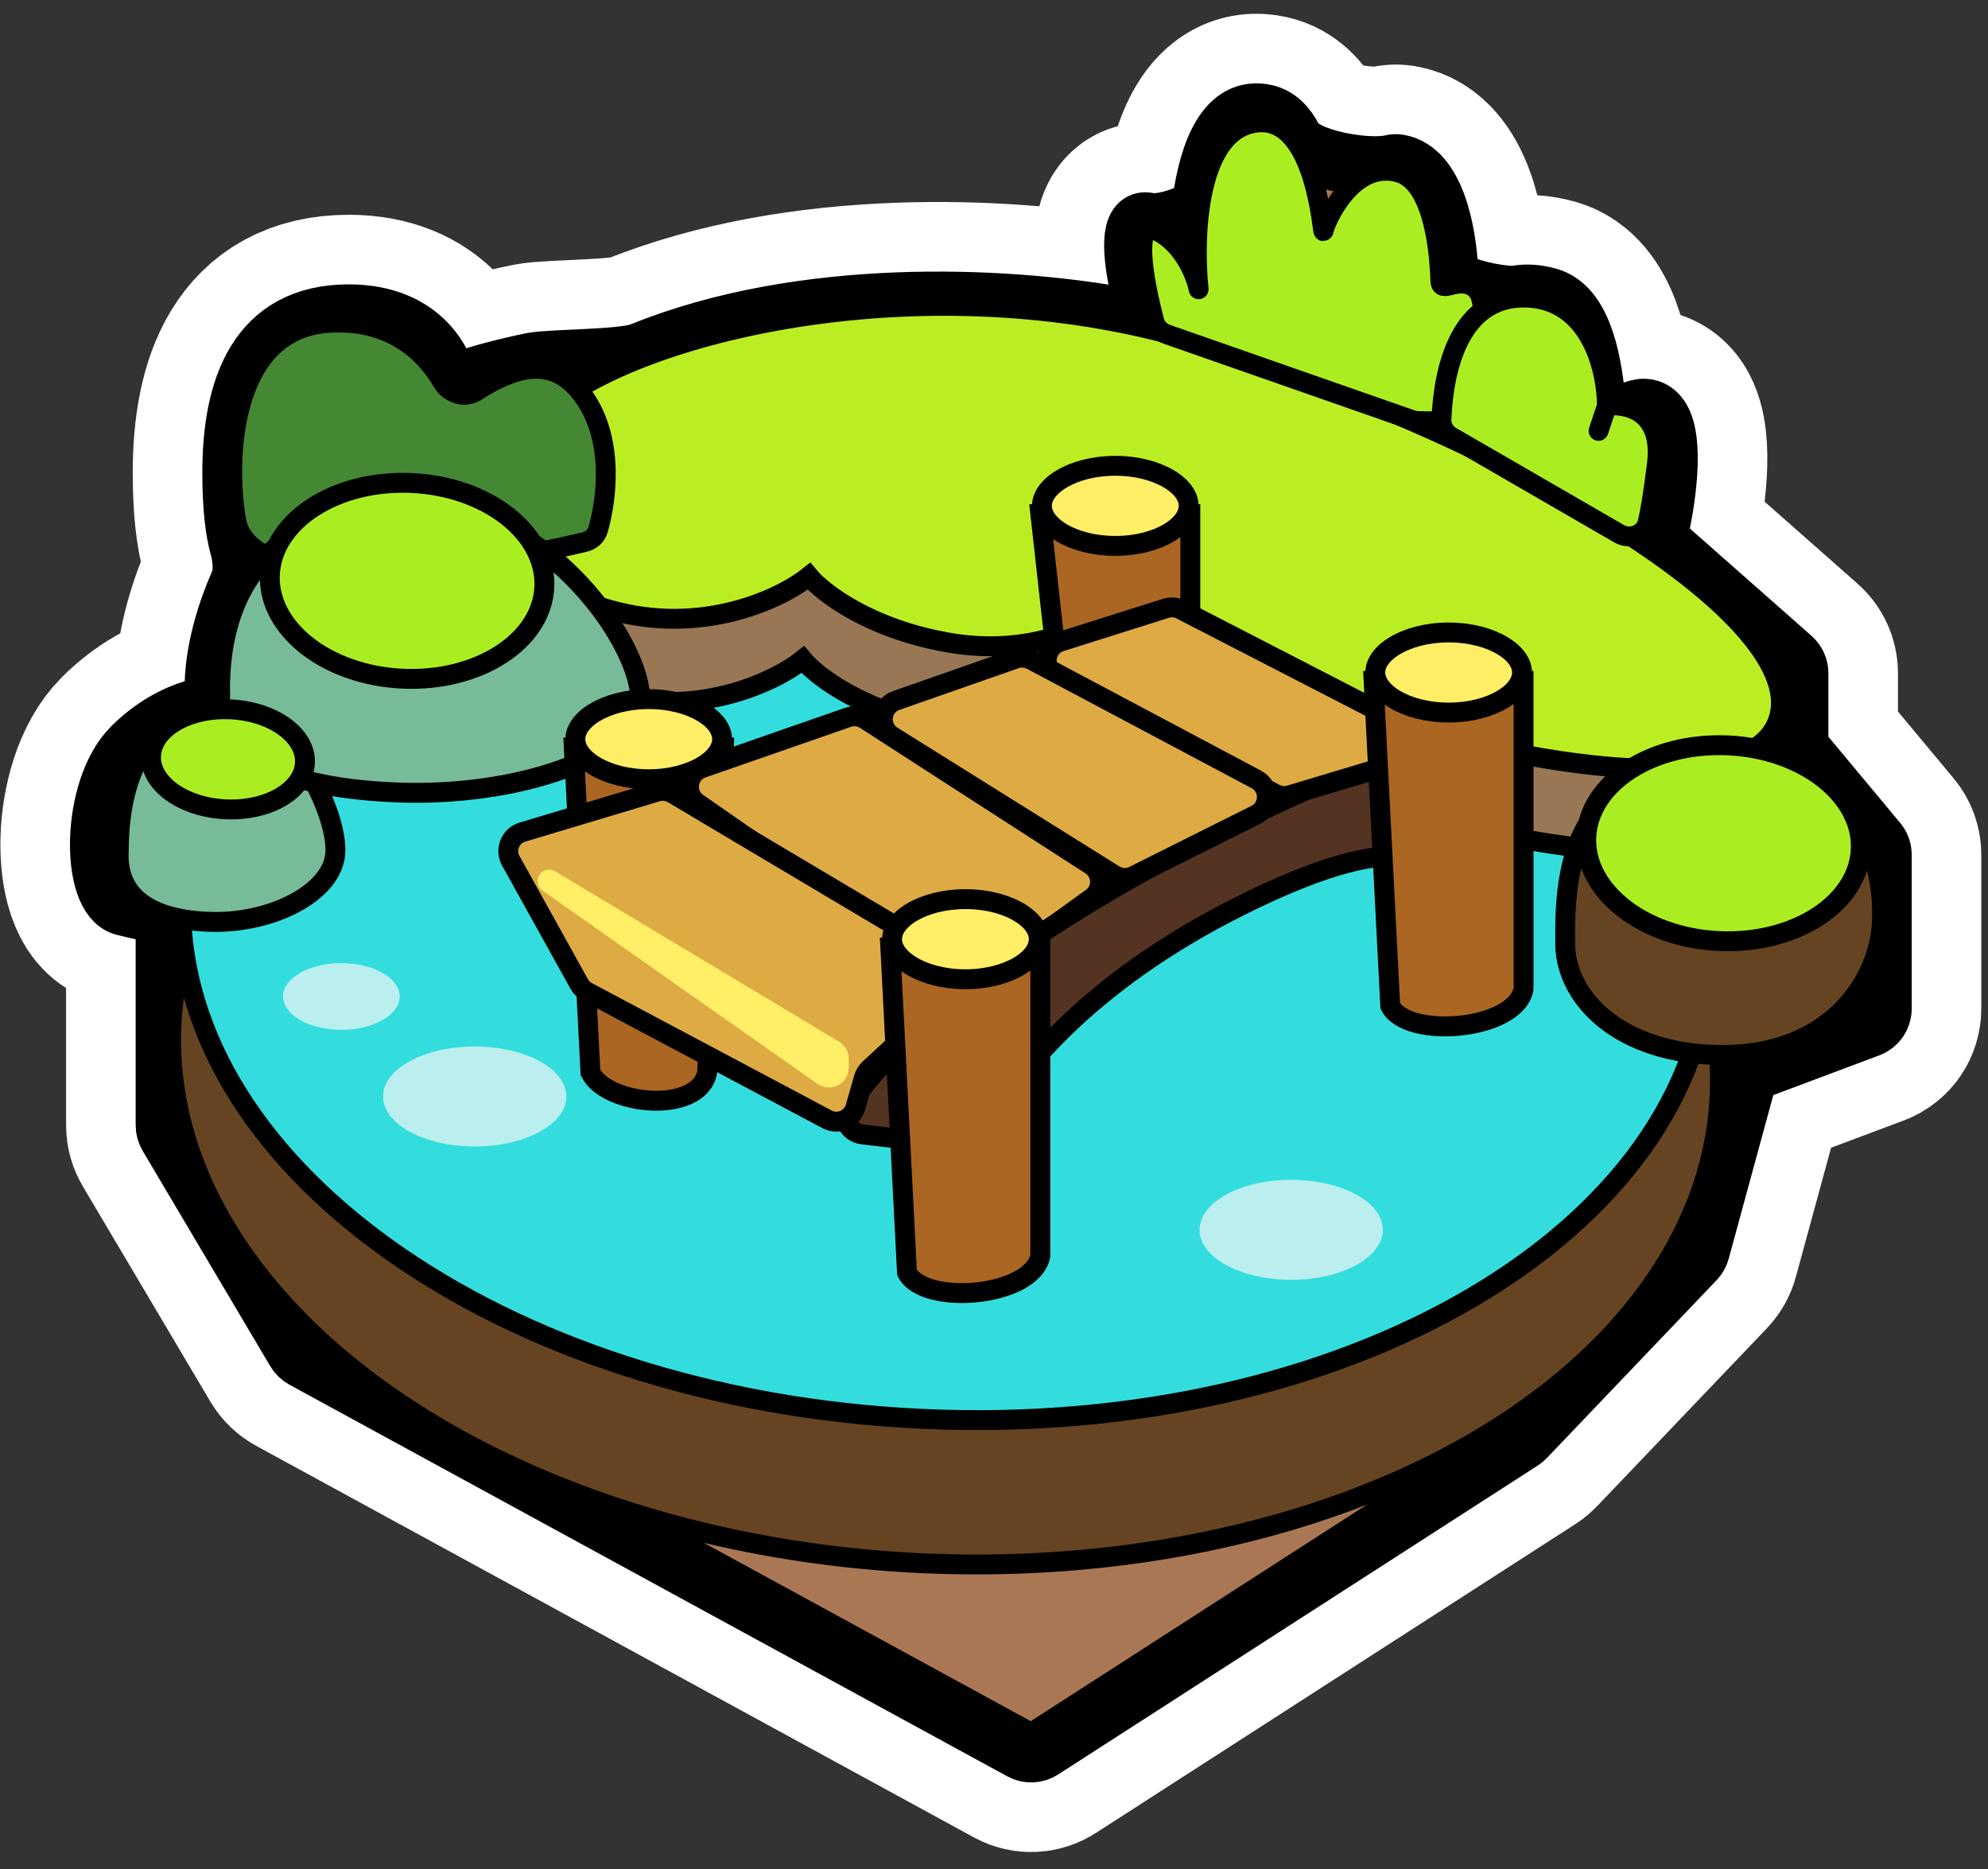 <svg width="100" height="94" viewBox="0 0 100 94" fill="none" xmlns="http://www.w3.org/2000/svg">
  <rect x="0" y="0" width="100" height="94" fill="#333333" stroke="none"/>
  <path d="M8.324 56.601V46.978C8.324 46.426 7.879 45.931 7.339 45.817C7.044 45.755 6.677 45.671 6.229 45.559C4.552 45.14 4.552 39.692 6.648 37.596C7.729 36.515 8.868 35.957 9.728 35.697C10.303 35.523 10.772 34.971 10.789 34.37C10.839 32.518 11.486 30.59 12.054 29.311C12.286 28.791 12.196 28.015 12.042 27.467C11.845 26.765 11.677 25.6 11.677 23.765C11.677 19.574 12.935 15.802 17.545 15.802C21.233 15.802 22.435 18.317 22.574 19.574C22.574 19.434 23.329 18.987 26.346 18.317C26.507 18.281 26.66 18.25 26.804 18.223C27.777 18.043 31.334 18.09 32.251 17.718C40.422 14.398 50.496 14.927 56.09 15.889C56.847 16.019 57.506 15.304 57.34 14.554C56.958 12.824 56.787 10.944 57.78 11.192C58.407 11.349 60.382 10.769 60.472 10.129C60.825 7.613 61.714 5.314 63.647 5.743C64.26 5.88 64.711 6.341 65.039 6.989C65.572 8.041 68.835 8.557 69.98 8.276C70.106 8.245 70.231 8.238 70.353 8.258C72.177 8.562 72.76 11.643 72.854 13.57C72.869 13.877 73.256 14.142 73.519 14.301C74.021 14.605 75.742 14.95 76.32 14.849C76.757 14.772 77.281 14.788 77.897 14.964C79.53 15.43 80.04 17.952 80.247 19.961C80.334 20.804 81.273 21.091 82.036 20.72C82.492 20.498 82.965 20.451 83.346 20.831C84.245 21.731 83.871 24.708 83.482 26.527C83.404 26.892 83.522 27.273 83.802 27.521L90.132 33.106C90.347 33.296 90.471 33.569 90.471 33.856V37.234C90.471 37.468 90.553 37.694 90.703 37.874L94.43 42.347C94.58 42.527 94.662 42.754 94.662 42.987V50.734C94.662 51.151 94.403 51.524 94.013 51.67L88.435 53.762C88.134 53.875 87.906 54.125 87.821 54.435L85.508 62.918C85.464 63.078 85.381 63.225 85.267 63.345L76.722 72.297C76.668 72.354 76.606 72.404 76.54 72.447L52.411 87.987C52.104 88.186 51.712 88.2 51.391 88.025L15.272 68.323C15.114 68.237 14.982 68.11 14.89 67.955L8.464 57.111C8.373 56.957 8.324 56.781 8.324 56.601Z" fill="#AA7755" stroke="white" stroke-width="10" stroke-linecap="round" stroke-linejoin="round"/>
  <path d="M8.324 56.601V46.978C8.324 46.426 7.879 45.931 7.339 45.817C7.044 45.755 6.677 45.671 6.229 45.559C4.552 45.14 4.552 39.692 6.648 37.596C7.729 36.515 8.868 35.957 9.728 35.697C10.303 35.523 10.772 34.971 10.789 34.37C10.839 32.518 11.486 30.59 12.054 29.311C12.286 28.791 12.196 28.015 12.042 27.467C11.845 26.765 11.677 25.6 11.677 23.765C11.677 19.574 12.935 15.802 17.545 15.802C21.233 15.802 22.435 18.317 22.574 19.574C22.574 19.434 23.329 18.987 26.346 18.317C26.507 18.281 26.66 18.25 26.804 18.223C27.777 18.043 31.334 18.09 32.251 17.718C40.422 14.398 50.496 14.927 56.09 15.889C56.847 16.019 57.506 15.304 57.34 14.554C56.958 12.824 56.787 10.944 57.78 11.192C58.407 11.349 60.382 10.769 60.472 10.129C60.825 7.613 61.714 5.314 63.647 5.743C64.26 5.88 64.711 6.341 65.039 6.989C65.572 8.041 68.835 8.557 69.98 8.276C70.106 8.245 70.231 8.238 70.353 8.258C72.177 8.562 72.76 11.643 72.854 13.57C72.869 13.877 73.256 14.142 73.519 14.301C74.021 14.605 75.742 14.95 76.32 14.849C76.757 14.772 77.281 14.788 77.897 14.964C79.53 15.43 80.04 17.952 80.247 19.961C80.334 20.804 81.273 21.091 82.036 20.72C82.492 20.498 82.965 20.451 83.346 20.831C84.245 21.731 83.871 24.708 83.482 26.527C83.404 26.892 83.522 27.273 83.802 27.521L90.132 33.106C90.347 33.296 90.471 33.569 90.471 33.856V37.234C90.471 37.468 90.553 37.694 90.703 37.874L94.43 42.347C94.58 42.527 94.662 42.754 94.662 42.987V50.734C94.662 51.151 94.403 51.524 94.013 51.67L88.435 53.762C88.134 53.875 87.906 54.125 87.821 54.435L85.508 62.918C85.464 63.078 85.381 63.225 85.267 63.345L76.722 72.297C76.668 72.354 76.606 72.404 76.54 72.447L52.411 87.987C52.104 88.186 51.712 88.2 51.391 88.025L15.272 68.323C15.114 68.237 14.982 68.11 14.89 67.955L8.464 57.111C8.373 56.957 8.324 56.781 8.324 56.601Z" fill="#AA7755" stroke="black" stroke-width="3" stroke-linecap="round" stroke-linejoin="round"/>
  <ellipse cx="47.563" cy="53.329" rx="38.978" ry="25.319" transform="rotate(2.582 47.563 53.329)" fill="#664422" stroke="black"/>
  <path d="M86.002 48.301C85.697 55.06 81.2 61.057 74.037 65.263C66.879 69.467 57.115 71.843 46.445 71.362C35.775 70.881 26.265 67.636 19.515 62.805C12.759 57.971 8.82 51.594 9.125 44.835C9.429 38.075 13.927 32.079 21.09 27.872C28.247 23.668 38.011 21.293 48.681 21.774C59.351 22.255 68.862 25.5 75.612 30.331C82.367 35.165 86.306 41.541 86.002 48.301Z" fill="#33DDDD" stroke="black"/>
  <ellipse cx="23.88" cy="55.147" rx="4.61" ry="2.515" fill="#BBEEEE"/>
  <ellipse cx="17.172" cy="50.118" rx="2.934" ry="1.676" fill="#BBEEEE"/>
  <ellipse cx="64.95" cy="61.853" rx="4.61" ry="2.515" fill="#BBEEEE"/>
  <path d="M60.078 21.441C46.554 19.373 31.055 20.413 26.026 24.185C24.349 28.795 24.454 33.176 30.321 34.852C35.016 36.193 38.983 34.293 40.38 33.176C41.079 34.014 43.482 35.858 47.505 36.529C51.529 37.199 54.49 35.69 55.468 34.852C67.203 41.139 86.483 45.749 88.997 40.72C91.512 35.69 88.997 25.861 60.078 21.441Z" fill="#997755" stroke="black"/>
  <path d="M60.391 17.249C47.315 13.226 33.149 16.411 28.119 20.183C23.928 23.955 24.767 28.984 30.634 30.66C35.328 32.002 39.296 30.102 40.693 28.984C41.391 29.822 43.794 31.666 47.818 32.337C51.841 33.008 54.803 31.499 55.781 30.66C67.516 36.947 86.795 41.557 89.31 36.528C91.825 31.499 76.737 22.278 60.391 17.249Z" fill="#BBEE22" stroke="black"/>
  <path d="M58.198 11.611C56.963 10.994 57.528 14.116 58.061 16.142C58.144 16.456 58.38 16.704 58.687 16.811L71.008 21.118C71.159 21.171 71.321 21.183 71.481 21.181C72.319 21.171 72.898 21.576 74.124 17.898C75.251 14.515 74.088 14.055 73.025 14.327C72.657 14.421 72.461 14.466 72.45 14.087C72.412 12.72 72.117 9.182 70.352 8.677C68.005 8.007 66.635 11.222 66.58 11.611C66.524 12 66.244 5.827 63.227 6.163C60.209 6.498 60.014 11.89 60.293 14.545C60.153 13.846 59.539 12.282 58.198 11.611Z" fill="#AAEE22" stroke="black" stroke-linejoin="round"/>
  <path d="M76.639 14.964C73.512 14.964 72.614 18.368 72.507 21.093C72.493 21.45 72.686 21.78 72.996 21.959L81.445 26.844C82.008 27.169 82.745 26.883 82.887 26.248C83.021 25.654 83.158 24.843 83.345 23.346C83.68 20.664 81.808 20.273 80.831 20.412C80.831 18.596 79.992 14.964 76.639 14.964Z" fill="#AAEE22"/>
  <path d="M80.831 20.412C80.831 18.596 79.992 14.964 76.639 14.964C73.512 14.964 72.614 18.368 72.507 21.093C72.493 21.45 72.686 21.78 72.996 21.959L81.445 26.844C82.008 27.169 82.745 26.883 82.887 26.248C83.021 25.654 83.158 24.843 83.345 23.346C83.68 20.664 81.808 20.273 80.831 20.412ZM80.831 20.412L80.411 21.67" stroke="black" stroke-linecap="round" stroke-linejoin="round"/>
  <path d="M16.514 16.239C11.484 16.574 11.345 23.364 11.904 26.298C12.879 30.201 23.664 28.635 29.41 27.262C29.733 27.185 29.997 26.95 30.088 26.63C30.579 24.9 30.903 21.711 29.087 19.592C27.505 17.746 25.474 18.717 23.93 19.692C23.363 20.051 22.587 19.782 22.249 19.201C21.485 17.887 19.809 16.019 16.514 16.239Z" fill="#448833" stroke="black" stroke-linecap="round" stroke-linejoin="round"/>
  <path d="M16.87 42.857C16.778 44.91 13.601 46.502 10.44 46.36C7.279 46.217 5.881 44.91 5.974 42.857C5.973 37.828 8.261 35.589 11.422 35.732C14.583 35.874 16.963 40.804 16.87 42.857Z" fill="#77BB99" stroke="black"/>
  <path d="M32.199 35.249C32.073 38.042 25.954 40.127 19.822 39.85C13.69 39.574 10.946 37.758 11.072 34.965C10.941 28.118 15.317 25.131 21.45 25.407C27.582 25.684 32.324 32.456 32.199 35.249Z" fill="#77BB99" stroke="black"/>
  <path d="M94.662 46.398C94.536 49.191 92.175 53.323 86.043 53.046C81.251 52.83 78.609 50.029 78.735 47.236C78.604 40.389 81.538 38.327 87.67 38.603C93.802 38.88 94.788 43.604 94.662 46.398Z" fill="#664422" stroke="black"/>
  <ellipse cx="11.468" cy="38.19" rx="3.875" ry="2.517" transform="rotate(2.582 11.468 38.19)" fill="#AAEE22" stroke="black"/>
  <ellipse cx="20.478" cy="29.213" rx="6.91" ry="4.926" transform="rotate(2.582 20.478 29.213)" fill="#AAEE22" stroke="black"/>
  <ellipse cx="86.697" cy="42.409" rx="6.91" ry="4.926" transform="rotate(2.582 86.697 42.409)" fill="#AAEE22" stroke="black"/>
  <path d="M53.17 33.405L52.332 25.861H59.876V32.567C59.457 34.662 54.008 35.081 53.17 33.405Z" fill="#AA6622" stroke="black"/>
  <path d="M29.701 53.941L28.863 37.596H36.407L35.569 53.941C35.15 56.037 30.54 55.618 29.701 53.941Z" fill="#AA6622" stroke="black"/>
  <path d="M59.792 25.441C59.792 25.891 59.486 26.384 58.808 26.791C58.139 27.192 57.184 27.456 56.101 27.456C55.019 27.456 54.063 27.192 53.395 26.791C52.717 26.384 52.41 25.891 52.41 25.441C52.41 24.992 52.717 24.499 53.395 24.092C54.063 23.691 55.019 23.427 56.101 23.427C57.184 23.427 58.139 23.691 58.808 24.092C59.486 24.499 59.792 24.992 59.792 25.441Z" fill="#FFEE66" stroke="black"/>
  <path d="M36.324 37.177C36.324 37.627 36.017 38.119 35.339 38.526C34.67 38.927 33.715 39.191 32.633 39.191C31.55 39.191 30.595 38.927 29.926 38.526C29.248 38.119 28.941 37.627 28.941 37.177C28.941 36.727 29.248 36.234 29.926 35.827C30.595 35.426 31.55 35.162 32.633 35.162C33.715 35.162 34.67 35.426 35.339 35.827C36.017 36.234 36.324 36.727 36.324 37.177Z" fill="#FFEE66" stroke="black"/>
  <path d="M42.651 36.079L35.328 38.627C34.556 38.895 34.415 39.926 35.086 40.392L47.979 49.346C48.328 49.588 48.791 49.584 49.135 49.335L54.918 45.158C55.489 44.746 55.466 43.889 54.874 43.508L43.522 36.183C43.264 36.017 42.942 35.978 42.651 36.079Z" fill="#DDAA44" stroke="black" stroke-linejoin="round"/>
  <path d="M48.297 57.633L43.383 57.054C42.664 56.97 42.275 56.179 42.697 55.592C48.448 47.597 62.724 40.711 70.606 37.704C71.278 37.447 71.978 37.979 71.93 38.697L71.735 41.623C71.682 42.415 70.64 43.041 69.847 43.066C68.48 43.11 66.192 43.658 62.392 45.559C54.56 49.475 50.996 54.123 49.309 57.109C49.105 57.47 48.709 57.681 48.297 57.633Z" fill="#553322" stroke="black" stroke-linejoin="round"/>
  <path d="M58.648 30.595L53.352 32.267C52.506 32.534 52.401 33.688 53.184 34.104L64.127 39.917C64.359 40.041 64.631 40.068 64.883 39.992L70.499 38.308C71.36 38.049 71.469 36.873 70.669 36.461L59.407 30.659C59.173 30.538 58.9 30.515 58.648 30.595Z" fill="#DDAA44" stroke="black" stroke-linejoin="round"/>
  <path d="M51.083 33.13L45.079 35.231C44.287 35.508 44.168 36.578 44.879 37.023L56.049 44.004C56.345 44.189 56.715 44.206 57.027 44.051L63.172 40.978C63.899 40.614 63.912 39.581 63.194 39.2L51.882 33.191C51.636 33.06 51.346 33.038 51.083 33.13Z" fill="#DDAA44" stroke="black" stroke-linejoin="round"/>
  <path d="M33.051 39.818L26.28 41.849C25.669 42.032 25.383 42.734 25.693 43.292L29.137 49.492C29.231 49.66 29.372 49.798 29.542 49.889L41.601 56.295C42.163 56.594 42.857 56.299 43.032 55.687L43.454 54.211C43.504 54.035 43.602 53.875 43.737 53.751L47.994 49.821C48.486 49.367 48.402 48.569 47.827 48.227L33.85 39.916C33.609 39.773 33.319 39.737 33.051 39.818Z" fill="#DDAA44" stroke="black" stroke-linejoin="round"/>
  <path d="M42.209 52.393L27.92 43.819C27.402 43.509 26.813 44.098 27.124 44.616C27.166 44.685 27.221 44.745 27.288 44.792L41.119 54.511C41.782 54.977 42.694 54.503 42.694 53.693V53.25C42.694 52.899 42.51 52.574 42.209 52.393Z" fill="#FFEE66"/>
  <path d="M69.932 50.588L69.094 34.243H76.638V49.75C76.219 51.846 70.77 52.265 69.932 50.588Z" fill="#AA6622" stroke="black"/>
  <path d="M45.623 64L44.785 47.655H52.329V63.162C51.91 65.258 46.462 65.677 45.623 64Z" fill="#AA6622" stroke="black"/>
  <path d="M76.562 33.824C76.562 34.273 76.255 34.766 75.577 35.173C74.909 35.574 73.953 35.838 72.871 35.838C71.788 35.838 70.833 35.574 70.165 35.173C69.486 34.766 69.18 34.273 69.18 33.824C69.18 33.374 69.486 32.881 70.165 32.474C70.833 32.073 71.788 31.809 72.871 31.809C73.953 31.809 74.909 32.073 75.577 32.474C76.255 32.881 76.562 33.374 76.562 33.824Z" fill="#FFEE66" stroke="black"/>
  <path d="M52.253 47.236C52.253 47.686 51.947 48.178 51.269 48.585C50.6 48.986 49.645 49.251 48.562 49.251C47.48 49.251 46.524 48.986 45.856 48.585C45.178 48.178 44.871 47.686 44.871 47.236C44.871 46.786 45.178 46.294 45.856 45.886C46.524 45.485 47.48 45.221 48.562 45.221C49.645 45.221 50.6 45.485 51.269 45.886C51.947 46.294 52.253 46.786 52.253 47.236Z" fill="#FFEE66" stroke="black"/>
</svg>
